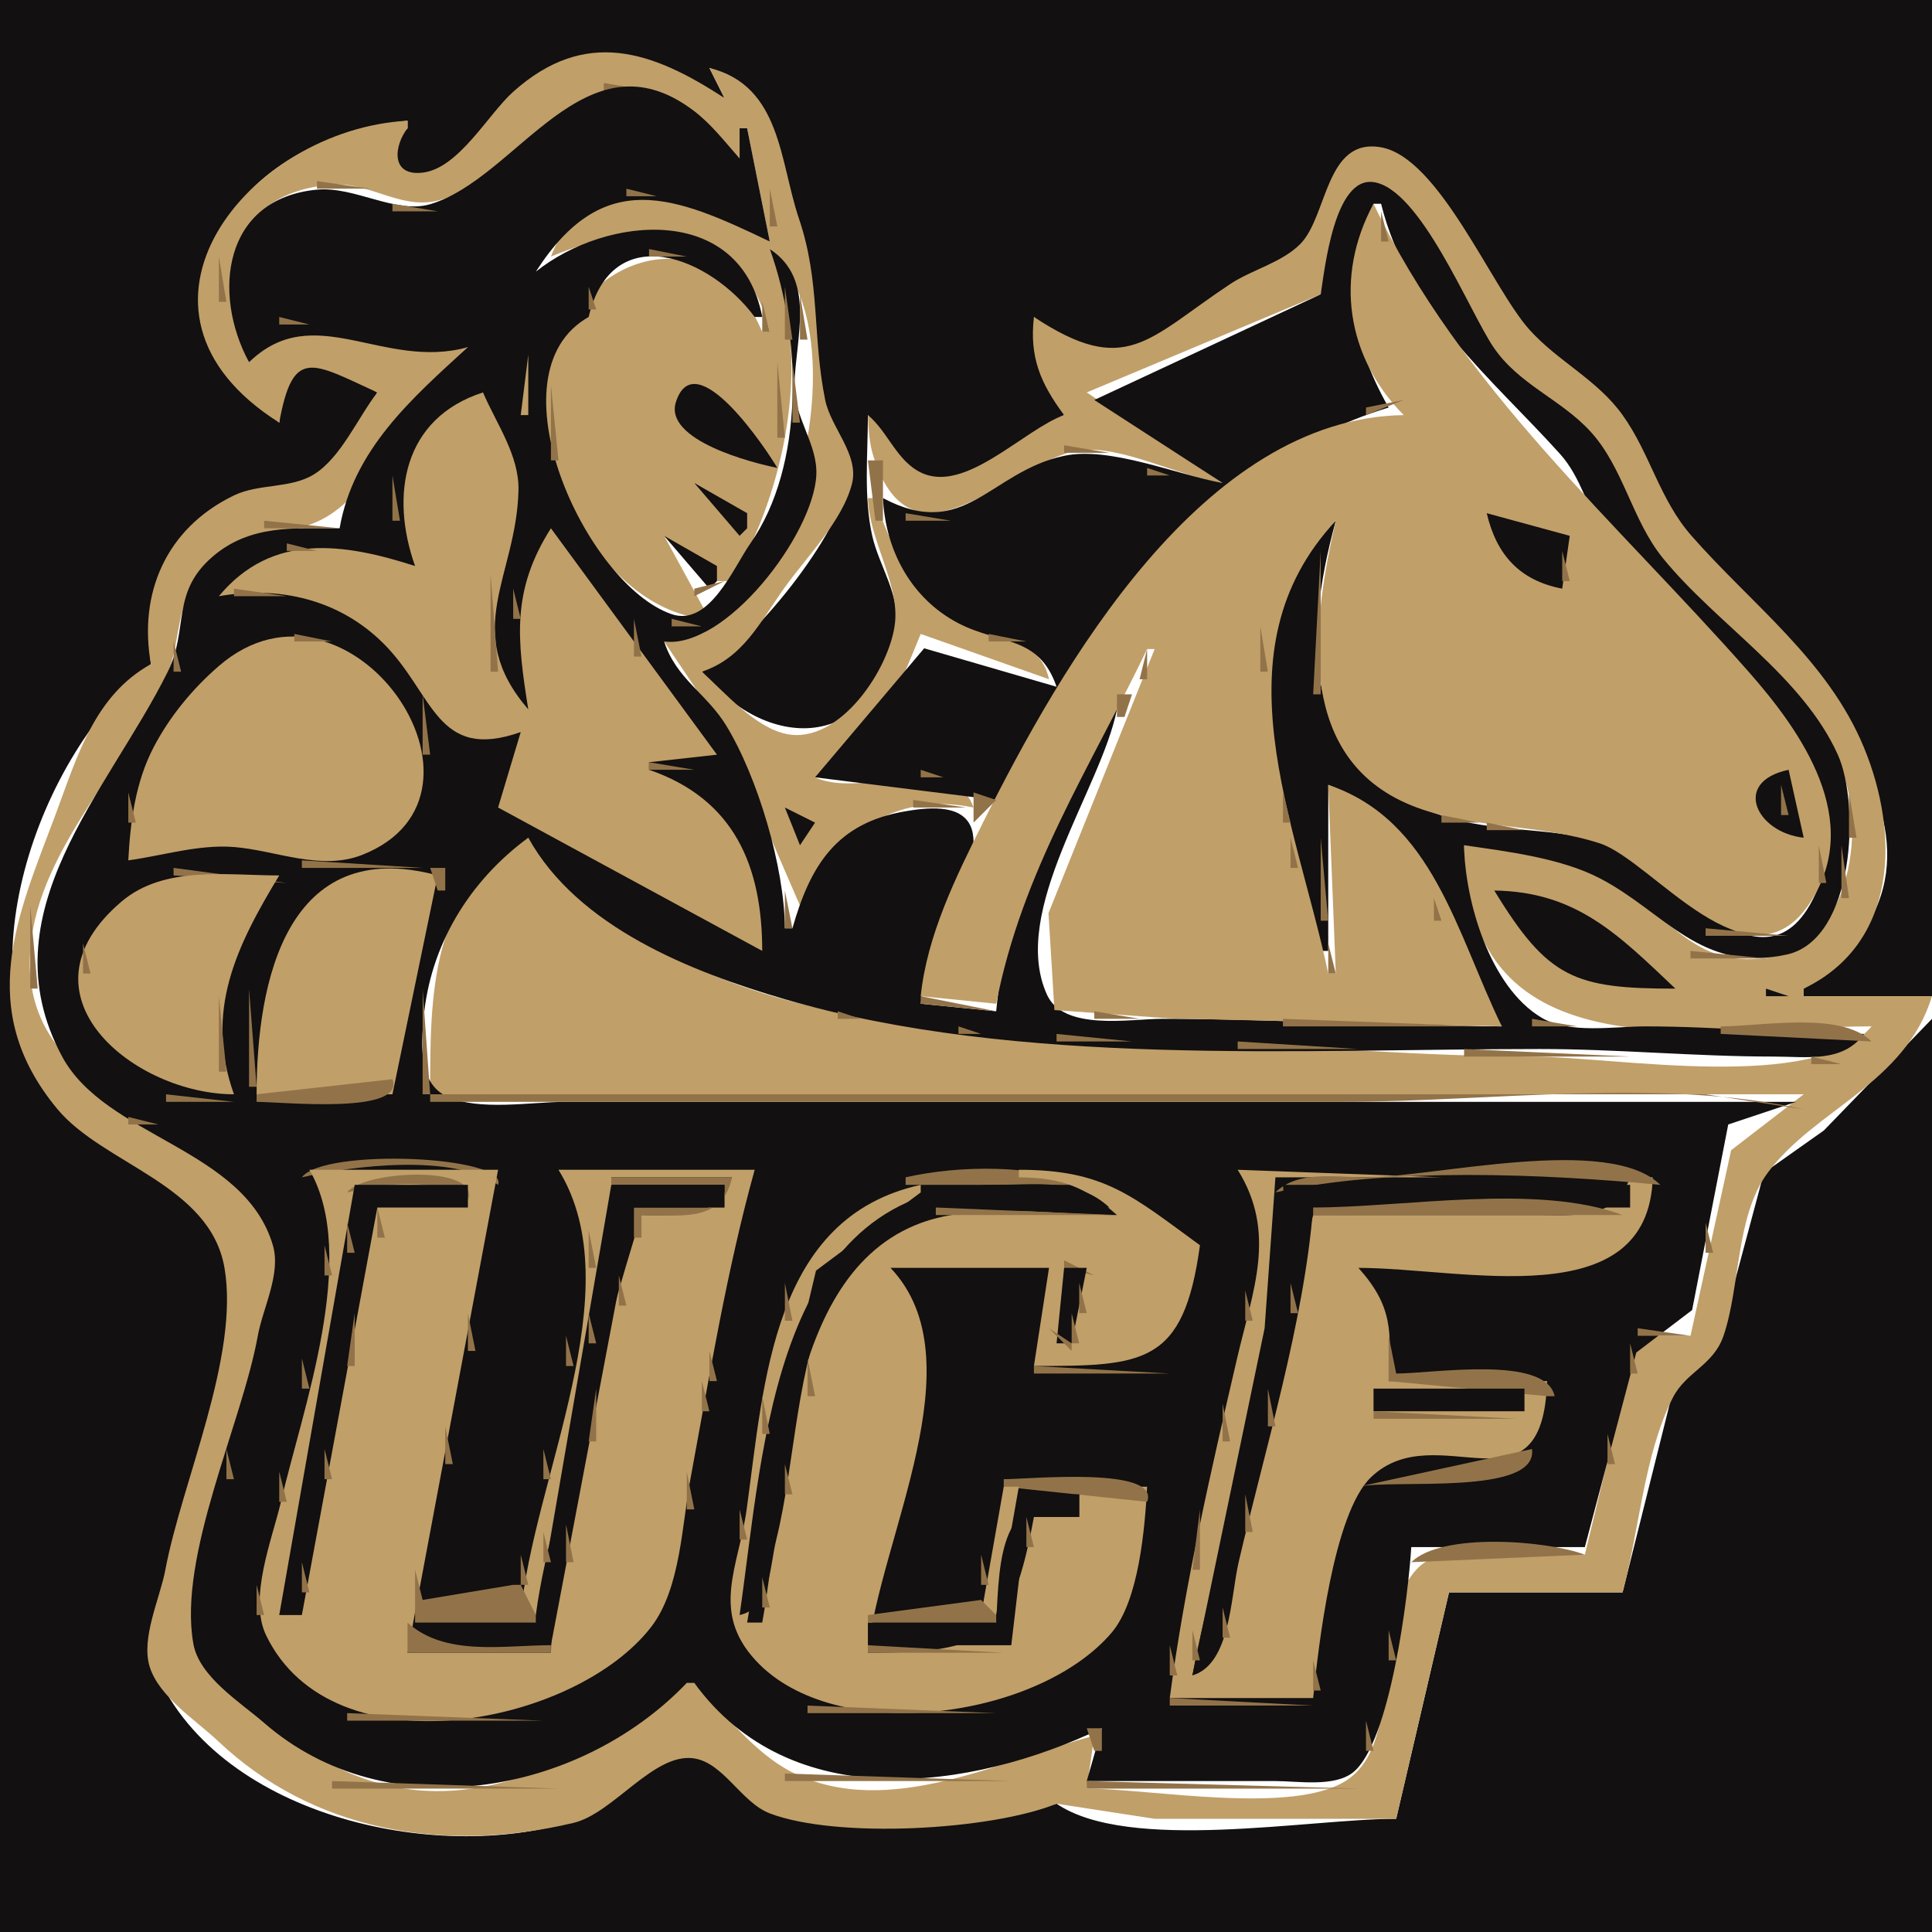 <?xml version="1.0" standalone="yes"?>
<svg xmlns="http://www.w3.org/2000/svg" width="256" height="256">
<path style="fill:#121010; stroke:none;" d="M0 0L0 256L256 256L256 135L241.669 149.795L233.727 155.408L227.703 177.9L221.651 184.398L215 211L192 211L185 241C173.528 241 149.52 245.508 140 239C130.698 241.903 112.339 243.835 103.001 240.283C98.859 238.707 96.26 232.705 91.885 232.235C86.404 231.646 81.149 239.641 76 241.271C57.584 247.099 28.309 240.46 20.373 220.885C18.951 217.377 21.282 212.551 21.853 209C23.75 197.22 32.909 178.703 30.07 167.003C27.434 156.144 13.718 153.641 7.578 145.969C-5.561 129.549 5.052 99.998 20 88C18.809 78.446 22.872 70.047 32 65.648C35.232 64.091 39.44 64.812 42.393 62.851C45.764 60.612 48.022 55.424 50 52C42.124 46.971 37.67 45.704 37 56C16.873 38.579 31.257 18.359 54 16L54 17C50.566 19.611 52.166 24.595 56.955 23.181C62.093 21.665 65.954 14.603 70 11.287C79.587 3.43 86.535 8.59 96 13L94 9C103.221 12.643 103.142 21.934 105.876 30C108.711 38.364 107.627 45.586 109.342 53.997C109.966 57.053 112.856 60.031 112.499 63.196C111.659 70.651 99.41 85.665 93 89C101.961 100.172 116.49 99.403 118.715 83C119.281 78.827 116.465 74.957 115.575 71C114.422 65.868 115 60.23 115 55C116.855 57.218 118.015 60.392 120.349 62.153C126.816 67.031 135.423 57.789 141 55L137 42C147.935 51.577 152.953 45.141 163 38.255C166.026 36.181 170.479 35.114 172.922 32.353C175.942 28.94 176.202 18.459 182.973 19.933C190.66 21.607 197.42 38.918 202.642 44.498C206.267 48.37 210.982 50.728 214.277 55.011C217.815 59.611 218.894 65.412 222.45 70C234.995 86.184 266.784 111.966 239 131L239 132L256 132L256 0L0 0z"/>
<path style="fill:#c19f69; stroke:none;" d="M54 17L54 16C33.031 17.091 13.351 41.06 37 56C38.823 45.938 41.34 48.04 50 52C47.446 55.292 45.184 60.631 41.608 62.851C38.513 64.773 34.324 64.045 31 65.648C21.989 69.994 18.322 78.649 20 88C12.436 92.19 10.189 100.393 7.336 107.997C2.342 121.308 -3.412 133.654 7.578 146.927C13.678 154.292 27.84 156.922 29.746 168.001C31.763 179.722 24.087 196.392 21.911 208C21.198 211.803 18.639 217.061 19.843 220.885C21.092 224.858 25.985 227.952 28.885 230.698C41.383 242.532 58.633 245.672 76 241.539C81.261 240.286 86.599 232.266 91.885 232.984C95.863 233.525 98.207 238.832 102.003 240.283C110.881 243.675 131.355 242.52 140 239L153 241L185 241L192 211L215 211C217.194 202.9 217.846 192.69 221.651 185.212C223.412 181.75 227.037 180.95 228.391 176.958C230.623 170.376 229.974 161.149 234.225 155.408C240.513 146.915 252.41 143.687 256 132L239 132L239 131C251.457 125.014 251.756 110.56 246.962 99C242.185 87.479 232.134 80.115 224.135 70.999C219.881 66.152 218.668 60.133 215.011 55.011C211.63 50.276 206.441 47.907 202.642 43.664C197.636 38.072 190.695 20.857 182.973 19.514C175.588 18.229 175.934 28.69 172.273 32.353C169.813 34.816 165.887 35.728 163 37.643C152.009 44.938 149.243 50.07 137 42C136.391 47.301 137.848 50.767 141 55C135.623 56.945 127.945 65.407 122.091 62.644C118.8 61.092 117.682 57.217 115 55C115.084 56.935 115.168 58.72 115.769 60.58C121.062 76.966 133.949 61.055 142.941 59.688C148.365 58.864 156.373 63.188 162 64L144 52L175 39C175.748 35.811 177.123 24.111 182.001 24.867C188.128 25.817 194.615 42.221 197.883 46.969C201.205 51.798 206.901 53.741 210.714 58.071C215.067 63.015 216.185 69.861 220.378 75C227.617 83.871 238.383 90.583 243.579 101C247.505 108.871 245.411 124.837 234.94 126.784C224.705 128.687 221.559 121.599 213.99 116.942C208.582 113.616 200.239 112.58 194 112C194.183 143.057 225.977 136 248 136C240.49 144.835 214.176 140.037 203 139.999C188.718 139.951 174.267 138.743 160 138.059C129.046 136.576 91.198 138.216 70 111C56.863 117.695 57 132.26 57 145L239 145L229.385 152.408L224 177L217 177L210 206C204.614 206 191.984 203.664 187.926 207.717C181.419 214.216 186.309 230.596 178.506 235.85C171.476 240.584 152.392 237 144 237L145 230C133.133 233 117.77 241.235 105 234.85C99.968 232.334 95.929 226.929 92 223L91 223C73.366 236.408 54.618 244.579 35.999 228.295C32.693 225.403 26.416 221.665 25.904 216.885C24.605 204.755 31.966 188.904 34.34 177C35.158 172.898 37.736 168.221 36.255 164.01C30.27 146.999 0.809 147.291 4.223 124.01C6.027 111.708 17.034 100.987 21.913 90C24.27 84.693 22.852 79.938 27.347 75.336C32.608 69.949 39.045 71.587 44.245 67.85C50.139 63.615 57.268 51.934 62 46C51.845 48.127 40.302 39.548 33 48C28.777 37.805 29.814 25.563 44 24.466C49.272 24.058 53.567 28.297 59 26.282C69.313 22.459 77.323 5.403 89.973 13.92C92.928 15.91 95.268 18.731 98 21L98 17L99 17L102 32C93.388 26.166 77.882 21.085 73 34C84.395 29.19 98.473 28.9 102 44L101 44C95.12 29.891 80.549 32.179 74.162 44.311C67.207 57.522 79.294 81.456 94 82L88 71L95 77L97 77C104.149 64.709 107.81 47.27 102 33C111.889 42.228 107.282 65.611 100.729 75C97.099 80.202 94.953 85.194 88 85L96.091 97.059L106 120C110.484 110.886 118.312 104.797 129 107C126.325 99.392 114.149 105.908 108 103C116.224 99.2 118.713 91.922 122 84L139 90C137.688 84.053 131.47 85.049 127.003 82.079C121.334 78.311 117.737 72.46 116 66L115 66C115.169 71.525 119.112 77.236 118.604 82.432C118.013 88.481 111.243 98.721 104.196 97.255C100.02 96.385 96.031 91.754 93 89C98.448 87.19 100.675 82.497 103.862 78C106.778 73.884 111.614 69.087 112.889 64.115C113.881 60.242 110.093 56.689 109.342 52.999C107.63 44.586 108.712 37.366 105.876 29C103.283 21.352 103.516 11.361 94 9L96 13C86.432 6.728 77.538 3.634 68.01 12.153C64.684 15.127 60.797 22.286 56.036 22.87C51.627 23.412 52.26 19.172 54 17z"/>
<path style="fill:#927349; stroke:none;" d="M80 11L80 12L86 12L80 11z"/>
<path style="fill:#121010; stroke:none;" d="M33 48C41.601 39.625 50.757 49.123 62 46C54.538 52.815 46.827 59.553 45 70C38.911 70 33.15 69.507 28.211 73.724C22.609 78.508 25.038 83.332 22.231 89C14.347 104.918 -1.966 121.022 8.228 139.989C13.992 150.715 32.373 152.138 36.157 165.003C37.267 168.777 34.833 173.292 34.161 177C32.047 188.678 23.555 206.12 25.619 217.804C26.396 222.203 31.877 225.575 35 228.295C51.202 242.402 76.707 237.928 91 223L92 223C104.73 240.487 128.474 237.381 146 229L144 236L169 236C171.962 236 176.791 236.833 179.286 234.85C184.21 230.938 186.64 211.175 187 205L210 205L216.817 179.216L224.215 173.589L229 149L238 146L111 146L75 146C70.383 146 63.495 147.254 59.216 145.283C55.463 143.554 55.832 138.458 56.125 135C56.952 125.256 62.218 116.701 70 111C76.566 122.853 91.606 128.78 104 132.405C134.848 141.427 172.076 138.998 204 139C214.351 139.001 224.619 140.001 235 140C239.444 140 244.143 140.862 247 137C237.287 137 227.681 136.003 218 136C213.887 135.999 207.952 137.038 204.266 134.85C197.401 130.775 194.105 119.369 194 112C199.736 112.827 206.819 113.691 211.999 116.385C220.628 120.873 225.415 129.018 236.793 126.473C245.751 124.469 246.49 106.57 243.52 100C238.787 89.531 227.501 82.729 220.378 74C216.211 68.893 215.146 61.965 210.714 57.145C206.783 52.871 201.23 50.948 197.883 45.989C194.652 41.203 188.217 25.009 182.001 24.13C176.815 23.396 175.542 35.597 175 39L145 53L162 64C155.896 62.879 147.026 59.113 141 60.399C131.166 62.497 127.864 71.779 117 66C117.303 72.838 120.703 79.313 127.003 82.589C132.477 85.435 137.661 84.153 140 91L122.458 85.903L108 103L132 106C144.239 84.798 159.137 61.55 184 54C178.745 44.728 177.97 36.865 182 27L183 27C186.536 41.271 197.486 49.932 206.706 60.143C209.57 63.315 210.334 67.543 212.726 70.999C216.259 76.104 221.6 79.727 225.997 84.027C234.836 92.673 246.501 104.426 240.798 117.913C233.887 134.255 219.89 113.651 212 111.474C205.117 109.575 197.8 110.339 191 108.047C172.299 101.743 172.626 84.933 177 69C160.478 81.907 171.392 108.988 175 126L176 126L176 104C191.423 110.03 190.354 123.05 199 136C183.951 136 169.018 135 154 135C149.71 135 140.921 136.664 138.721 131.784C133.722 120.697 145.926 104.52 148 94L147 94C139.754 105.926 133.255 119.942 132 134L122 133C122.606 127.109 130.933 114.46 128.583 109.412C127.192 106.424 122.579 107.058 120 107.494C110.906 109.03 107.409 114.552 105 123L104 123C103.948 114.892 100.391 102.939 96.211 96.115C93.621 91.887 89.597 89.948 88 85C96.103 86.076 107.732 70.924 108.165 63C108.393 58.844 105.168 55.303 105.267 51C105.411 44.742 108.187 37.055 102 33C106.258 44.688 106.612 61.746 99.432 72C97.179 75.219 93.98 83.111 88.969 81.372C77.621 77.434 64.724 49.483 78 42C81.134 28.805 94.15 34.091 100 42L101 42C98.117 26.857 80.336 28.525 71 36C79.957 22.051 89.331 25.916 102 32L99 17L98 17L98 21C96.075 18.818 94.221 16.404 91.88 14.643C77.535 3.851 68.549 23.659 57 27.058C52.424 28.406 46.985 24.66 42 25.13C29.581 26.301 28.07 38.884 33 48z"/>
<path style="fill:#927349; stroke:none;" d="M47 17L48 18L47 17M61 19L62 20L61 19M42 24L42 25L49 25L42 24M83 25L83 26L87 26L83 25M102 25L102 30L103 30L102 25M52 27L52 28L58 28L52 27z"/>
<path style="fill:#c19f69; stroke:none;" d="M182 27C176.787 36.639 178.407 47.353 186 55C159.332 55.422 140.628 88.203 130.249 109C126.663 116.185 122.831 123.932 122 132L132 133C135.458 115.34 144.378 101.887 152 86L153 86L138.929 121L139.717 133.84L155 134.941L199 136C192.934 123.524 189.898 108.683 176 104L177 129L176 129C171.716 108.66 160.946 86.229 177 69C173.89 82.443 171.515 100.407 187 106.714C194.777 109.881 203.983 109.129 212 111.756C218.979 114.044 231.814 131.898 239.854 119.594C246.972 108.702 238.74 96.995 231.692 89C214.089 69.032 193.607 51.378 182 27z"/>
<path style="fill:#927349; stroke:none;" d="M183 28L183 32L184 32L183 28M72 33L71 36L72 33M86 33L86 34L91 34L86 33M29 34L29 40L30 40L29 34M78 38L78 41L79 41L78 38M104 38L104 45L105 45L104 38M106 39L106 45L107 45L106 39M101 40L101 44L102 44L101 40M159 40L160 41L159 40M190 40L191 41L190 40M37 42L37 43L41 43L37 42z"/>
<path style="fill:#c19f69; stroke:none;" d="M70 47L69 55L70 55L70 47z"/>
<path style="fill:#927349; stroke:none;" d="M103 48L103 58L104 58L103 48M105 48L105 56L106 56L105 48z"/>
<path style="fill:#121010; stroke:none;" d="M103 62C101.705 59.782 92.128 45.252 89.562 53.274C87.942 58.338 99.713 61.347 103 62z"/>
<path style="fill:#927349; stroke:none;" d="M62.667 51.333L63.333 51.667L62.667 51.333M73 51L73 61L74 61L73 51z"/>
<path style="fill:#c19f69; stroke:none;" d="M55 75C45.638 71.993 36.087 70.475 29 79C36.94 77.604 44.886 79.387 50.776 85.228C57.502 91.9 57.768 100.969 69 97L66 107L101 126C100.993 114.841 97.346 105.895 86 102L86 101L95 100L73 70C67.722 78.291 68.535 84.785 70 94C61.028 83.593 68.416 76.468 68.702 65C68.819 60.348 65.771 56.139 64 52C53.403 55.407 51.658 65.617 55 75z"/>
<path style="fill:#927349; stroke:none;" d="M144 54L152 53L144 54M196 52L197 53L196 52M181 54L181 55L186 53L181 54M92.667 58.333L93.333 58.667L92.667 58.333M67 59L68 60L67 59M94.667 59.333L95.333 59.667L94.667 59.333M101 59L102 60L101 59M141 59L141 60L147 60L141 59M96.667 60.333L97.333 60.667L96.667 60.333M104 60L105 61L104 60M115 61L116 69L117 69L117 61L115 61M148.667 61.333L149.333 61.667L148.667 61.333M152 62L152 63L155 63L152 62M52 63L52 69L53 69L52 63z"/>
<path style="fill:#121010; stroke:none;" d="M92 64L98 71L99 70L99 68L92 64z"/>
<path style="fill:#927349; stroke:none;" d="M103 66L104 67L103 66M68.333 67.667L68.667 68.333L68.333 67.667M128.667 67.333L129.333 67.667L128.667 67.333M120 68L120 69L126 69L120 68z"/>
<path style="fill:#121010; stroke:none;" d="M197 68C198.29 73.52 201.368 76.926 207 78L208 71L197 68z"/>
<path style="fill:#927349; stroke:none;" d="M35 69L35 70L45 70L35 69z"/>
<path style="fill:#121010; stroke:none;" d="M88 71L94 78L95 77L95 75L88 71z"/>
<path style="fill:#927349; stroke:none;" d="M38 72L38 73L42 73L38 72M175 73L174 92L175 92L175 73M207 73L207 77L208 77L207 73M105 75L106 76L105 75M65 76L65 89L66 89L65 76M92 78L92 79L96 77L92 78M31 78L31 79L38 79L31 78M68 78L68 82L69 82L68 78M118 79L119 80L118 79M84 82L84 87L85 87L84 82M89 82L89 83L93 83L89 82M167 83L167 89L168 89L167 83z"/>
<path style="fill:#c19f69; stroke:none;" d="M17 114C21.616 113.371 26.311 111.866 31 112.234C36.505 112.665 42.48 115.437 47.972 113.283C68.332 105.296 46.221 73.371 29.011 88.238C25.528 91.247 22.501 94.916 20.365 99C17.947 103.625 17.27 108.854 17 114z"/>
<path style="fill:#927349; stroke:none;" d="M39 84L39 85L44 85L39 84M122.667 84.333L123.333 84.667L122.667 84.333M131 84L131 85L136 85L131 84M23 85L23 89L24 89L23 85M152 86L151 90L152 90L152 86M48 87L49 88L48 87M139 87L138 91L139 87M116 88L117 89L116 88z"/>
<path style="fill:#121010; stroke:none;" d="M150 89L149 92L150 89z"/>
<path style="fill:#927349; stroke:none;" d="M66 90L67 91L66 90M87 91L88 92L87 91M56 92L56 100L57 100L56 92M88 92L89 93L88 92M148 92L148 95L149 95L150 92L148 92M89 93L90 94L89 93M95.333 98.667L95.667 99.333L95.333 98.667M86 101L86 102L92 102L86 101M96.333 101.667L96.667 102.333L96.333 101.667M122 102L122 103L125 103L122 102z"/>
<path style="fill:#121010; stroke:none;" d="M239 111L237 102C229.417 103.609 232.777 110.344 239 111z"/>
<path style="fill:#927349; stroke:none;" d="M65 103L67 108L65 103M236 104L236 108L237 108L236 104M17 105L17 109L18 109L17 105M129 105L129 109L132 106L129 105M170 105L170 109L171 109L170 105M245 105L245 111L246 111L245 105M121 106L121 107L128 107L121 106M181.667 106.333L182.333 106.667L181.667 106.333z"/>
<path style="fill:#121010; stroke:none;" d="M104 107L106 112L108 109L104 107z"/>
<path style="fill:#927349; stroke:none;" d="M183.667 107.333L184.333 107.667L183.667 107.333M185.667 108.333L186.333 108.667L185.667 108.333M191 108L191 109L196 109L191 108M187.667 109.333L188.333 109.667L187.667 109.333M197 109L197 110L202 110L197 109M141.333 110.667L141.667 111.333L141.333 110.667M98 111L99 112L98 111M171 111L171 115L172 115L171 111M175 111L175 122L176 122L175 111M241 112L241 117L242 117L241 112M244 112L244 119L245 119L244 112M40 114L40 115L56 115L40 114M23 115L23 116L38 117L23 115z"/>
<path style="fill:#c19f69; stroke:none;" d="M34 145L52 145L58 116C37.985 110.596 34 130.048 34 145z"/>
<path style="fill:#927349; stroke:none;" d="M57 115L58 118L59 118L59 115L57 115M189.333 115.667L189.667 116.333L189.333 115.667z"/>
<path style="fill:#c19f69; stroke:none;" d="M31 145C27.085 134.005 31.281 125.44 37 116C30.101 116 21.761 114.646 16.101 119.462C1.495 131.889 17.874 144.998 31 145z"/>
<path style="fill:#927349; stroke:none;" d="M62 117L63 118L62 117M57 118L58 119L57 118M76 118L77 119L76 118M104 118L104 123L105 123L104 118M135.333 118.667L135.667 119.333L135.333 118.667z"/>
<path style="fill:#121010; stroke:none;" d="M198 118C205.116 129.664 208.627 131 222 131C214.434 123.837 208.891 118.155 198 118z"/>
<path style="fill:#927349; stroke:none;" d="M190 119L190 122L191 122L190 119M4 120L4 131L5 131L4 120M238.667 121.333L239.333 121.667L238.667 121.333M55.333 122.667L55.667 123.333L55.333 122.667M226 123L226 124L237 124L226 123M58.333 124.667L58.667 125.333L58.333 124.667M84.667 124.333L85.333 124.667L84.667 124.333M11 125L11 129L12 129L11 125M176 125L176 129L177 129L176 125M224 126L224 127L234 127L224 126M97.667 130.333L98.333 130.667L97.667 130.333M33 131L33 144L34 144L33 131M56 131L56 145L57 145L56 131M99.667 131.333L100.333 131.667L99.667 131.333z"/>
<path style="fill:#121010; stroke:none;" d="M234 131L234 132L237 132L234 131z"/>
<path style="fill:#927349; stroke:none;" d="M29 132L29 142L30 142L29 132M122 132L122 133L132 134L122 132M111 134L111 135L114 135L111 134M145 134L145 135L151 135L145 134M170 135L170 136L197 136L170 135M203 135L203 136L209 136L203 135M127 136L127 137L130 137L127 136M228 136L228 137L248 138C243.909 133.948 233.499 136 228 136M140 137L140 138L150 138L140 137M164 138L164 139L180 139L164 138M194 139L194 140L216 140L194 139M240 140L240 141L244 141L240 140M52 143L34 145L34 146C37.337 146 53.788 147.742 52 143M22 145L22 146L31 146L22 145M57 145L57 146L178 146C197.354 146 220.108 142.738 239 147L226 145L192 145L57 145M17 148L17 149L21 149L17 148M229 151L236 150L229 151M40 156C46.967 154.428 59.91 152.837 66 157C67.458 153.132 42.856 152.088 40 156z"/>
<path style="fill:#c19f69; stroke:none;" d="M41 155C47.6 166.418 40.101 186.644 37.226 199C36.08 203.929 32.882 211.768 35.264 216.695C44.102 234.969 76.231 228.677 86.31 215.541C90.174 210.505 90.361 202.039 91.481 196C94.008 182.384 96.29 168.349 100 155L74 155C83.85 170.925 70.569 196.016 69 214L71 214C73.326 196.264 84.045 173.638 81 156L97 156C94.996 161.602 90.216 160.996 85 161C79.574 178.378 73.529 200.833 73 219L54 219L66 155L41 155z"/>
<path style="fill:#927349; stroke:none;" d="M120 156L120 157L144 157C136.927 154.337 127.314 154.35 120 156z"/>
<path style="fill:#c19f69; stroke:none;" d="M135 155L135 156C140.621 156.048 143.779 157.214 148 161C139.998 161 129.585 159.249 122 162.058C103.619 168.864 104.047 198.275 101 215L99 215L103.695 187L108.122 168.368L122 158L122 157C102.322 161.316 101.272 183.09 98.935 200C97.886 207.589 94.139 213.496 100.101 219.985C110.652 231.469 137.546 227.797 147.293 216.341C150.932 212.063 151.704 202.44 152 197L143 197L143 201L137 201C134.027 217.075 130.916 219 115 219C116.528 203.855 129.65 180.299 118 168L139 168L137 181C151.61 181 156.841 180.822 159 165C150.044 158.486 146.382 155 135 155M164 155C169.218 163.377 166.028 170.925 163.918 180C160.498 194.714 156.968 209.998 155 225L174 225C174.686 218.211 176.673 200.48 181.689 195.717C190.434 187.415 204.429 201.631 205 183L184 183C184.337 176.463 184.595 173.134 180 168C193.843 168 218.463 174.462 219 156L216 156C213.996 161.603 209.237 160.998 204 161L174 161C170.011 175.838 168.258 191.195 164.223 206C162.655 211.756 163.422 218.345 158 222L167.567 176L169 156L191 156L164 155z"/>
<path style="fill:#927349; stroke:none;" d="M169 158C183.99 154.619 204.705 155.547 220 157C213.205 150.269 190.037 155.989 181 156C177.009 156.005 171.994 155.035 169 158M46 158C51.181 156.831 57.435 155.88 62 159C63.756 154.342 48.15 155.055 46 158M81 156L81 157L96 157L96 160L84 160L84 164L85 164L85 161C90.174 160.999 95.709 162.088 97 156L81 156z"/>
<path style="fill:#121010; stroke:none;" d="M47 157L37 214L40 214L50 160L62 160L62 157L47 157M81 157L71 215L55 215L55 218L73 218L84 160L96 160L96 157L81 157M98 214C102.113 213.119 101.948 207.687 102.861 204C105.438 193.594 105.453 180.777 110.25 171.083C116.66 158.131 135.356 160 147 160C142.832 156.112 137.404 156.993 132 157C102.519 157.038 101.267 191.368 98 214M170 157C171.79 177.208 161.668 202.021 158 222C163.058 220.52 163.049 211.626 164.125 207C167.604 192.045 172.791 175.234 174 160L216 160L216 157L170 157z"/>
<path style="fill:#927349; stroke:none;" d="M50 160L50 164L51 164L50 160M124 160L124 161L148 161L124 160M174 160L174 161L215 161C203.679 156.769 186.091 160 174 160M46 162L46 166L47 166L46 162M226 162L226 166L227 166L226 162M78 163L78 168L79 168L78 163M43 165L43 169L44 169L43 165M141 167L141 168L145 169L141 167z"/>
<path style="fill:#121010; stroke:none;" d="M141 168L140 178L142 178L144 168L141 168z"/>
<path style="fill:#927349; stroke:none;" d="M82 169L82 173L83 173L82 169M104 170L104 175L105 175L104 170M143 170L143 174L144 174L143 170M171 170L171 174L172 174L171 170M165 171L165 175L166 175L165 171M47 174L46 181L47 181L47 174M62 174L62 179L63 179L62 174M78 174L78 178L79 178L78 174M142 174L142 178L143 178L142 174M139 176L142 179L142 178L139 176M217 176L217 177L224 177L217 176M75 177L75 181L76 181L75 177M184 177L184 183L205 185L206 185C204.824 179.514 189.88 182 185 182L184 177M216 178L216 182L217 182L216 178M94 179L94 183L95 183L94 179M155.333 179.667L155.667 180.333L155.333 179.667M40 180L40 184L41 184L40 180M107 180L107 185L108 185L107 180M137 181L137 182L155 182L137 181M93 183L93 187L94 187L93 183M79 184L78 191L79 191L79 184M168 184L168 189L169 189L168 184z"/>
<path style="fill:#121010; stroke:none;" d="M182 184L182 187L202 187L202 184L182 184z"/>
<path style="fill:#927349; stroke:none;" d="M101 185L101 190L102 190L101 185M162 186L162 191L163 191L162 186M182 187L182 188L201 188L182 187M59 189L59 194L60 194L59 189M213 190L213 194L214 194L213 190M30 192L30 196L31 196L30 192M43 192L43 196L44 196L43 192M72 192L72 196L73 196L72 192M203 192L180 197C184.616 195.959 203.82 198.266 203 192M104 194L104 198L105 198L104 194M37 195L37 199L38 199L37 195M91 195L91 200L92 200L91 195M133 196L133 197L152 199C153.784 194.268 136.424 196 133 196z"/>
<path style="fill:#c19f69; stroke:none;" d="M133 197L130 214L132 214L135 197L133 197z"/>
<path style="fill:#121010; stroke:none;" d="M132 215L115 215L115 218L134 218L136 201L143 201L143 198C132.44 198.09 132.474 205.946 132 215z"/>
<path style="fill:#927349; stroke:none;" d="M165 198L165 203L166 203L165 198M23 200L24 201L23 200M98 200L98 204L99 204L98 200M159 200L158 208L159 208L159 200M136 201L136 205L137 205L136 201M217 201L218 202L217 201M75 202L75 207L76 207L75 202M72 203L72 207L73 207L72 203M22 204L23 205L22 204M187 207L210 206C204.908 204.097 191.02 203.018 187 207M69 206L69 210L70 210L69 206M130 206L130 210L131 210L130 206M40 207L40 211L41 211L40 207M55 208L55 215L71 215L71 214L69 210L68 210L56 212L55 208M101 209L101 213L102 213L101 209M34 210L34 214L35 214L34 210M115 214L115 215L132 215L132 214L130 212L115 214M162 213L162 217L163 217L162 213M99.667 214.333L100.333 214.667L99.667 214.333M54 215L54 219L73 219L73 218C66.692 218 58.983 219.52 54 215M158 216L158 220L159 220L158 216M184 216L184 220L185 220L184 216M115 218L115 219L133 219L115 218M155 218L155 222L156 222L155 218M174 220L174 224L175 224L174 220M155 225L155 226L174 226L155 225M107 226L107 227L132 227L107 226M46 227L46 228L72 228L46 227M181 228L181 232L182 232L181 228M144 229L145 232L146 232L146 229L144 229M104 235L104 236L134 236L104 235M44 236L44 237L74 237L44 236M144 236L144 237L180 237L144 236z"/>
</svg>
